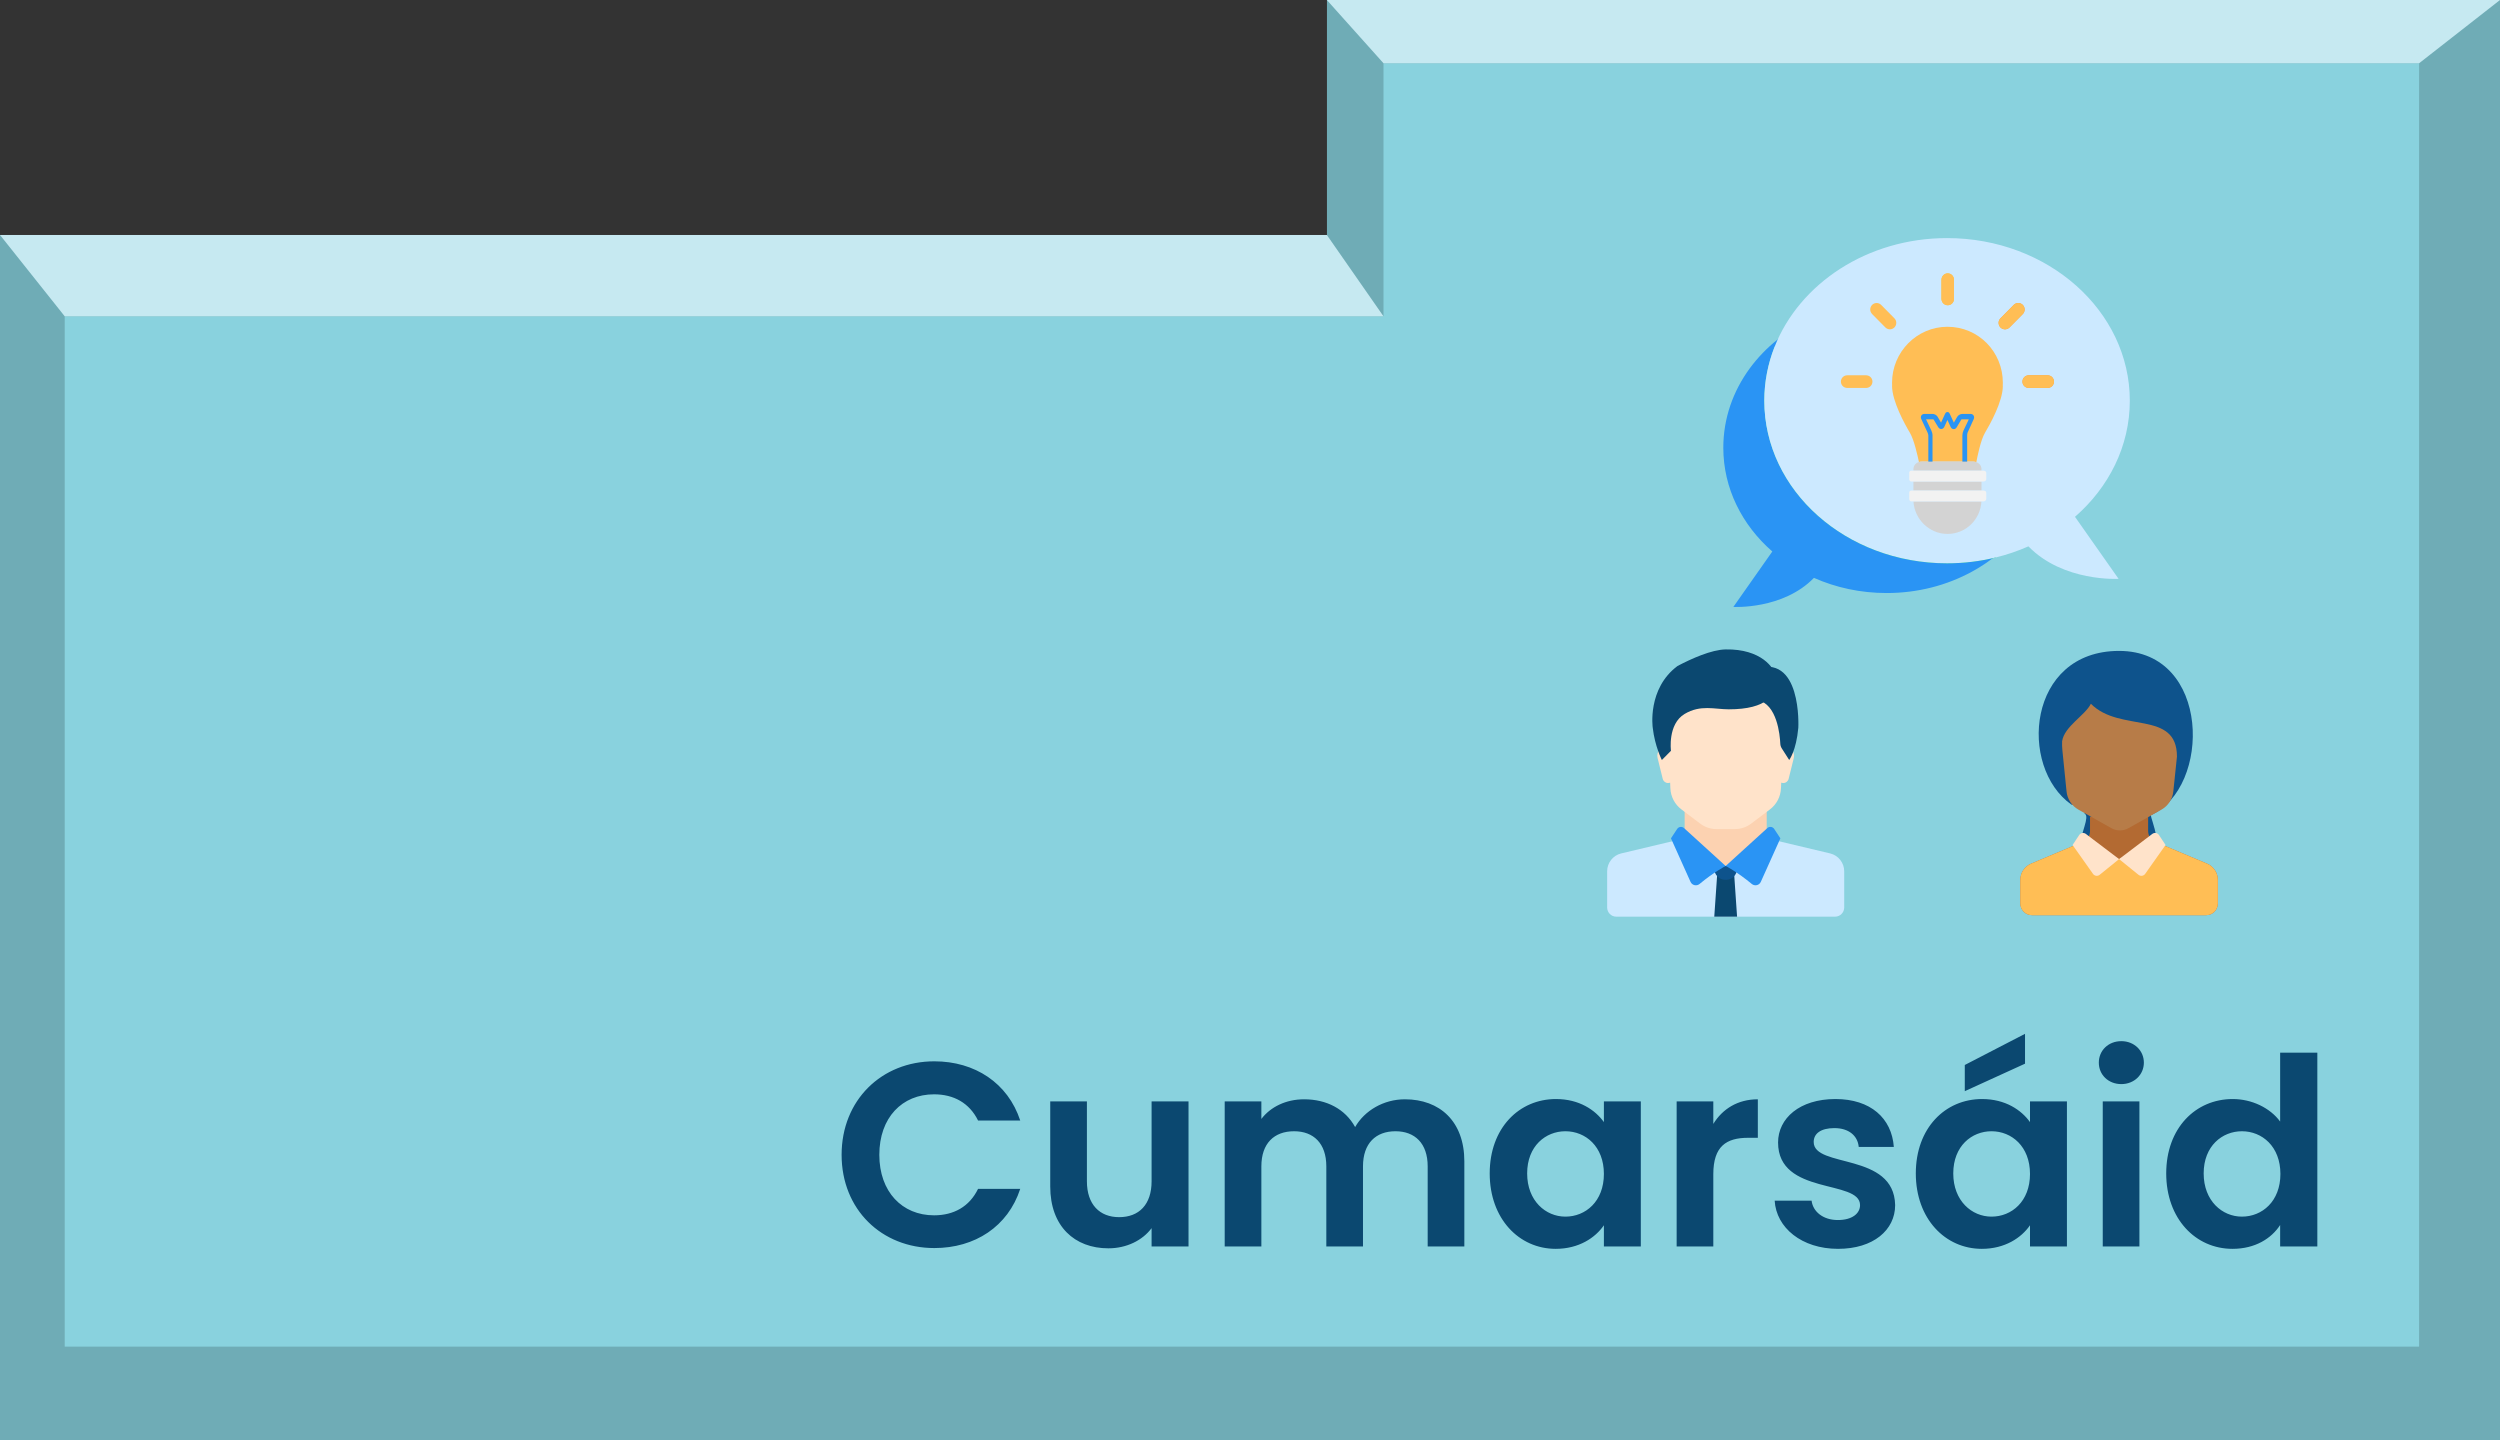<svg width="210" height="121" viewBox="0 0 210 121" fill="none" xmlns="http://www.w3.org/2000/svg">
<rect x="0" y="0" width="210" height="121" fill="#333333" stroke="none"/>
<path d="M0 121H210V0H111.464V19.738H0V121Z" fill="#6FACB6"/>
<path d="M203.204 113.117V27.002V5.314H116.214V15.708V26.571H60.825H5.437L5.437 69.844V113.117H103.641H128.447H153.252H203.204Z" fill="#89D2DE"/>
<path d="M5.437 26.571L0 19.738H111.456L116.214 26.571H5.437Z" fill="#C6E9F1"/>
<path d="M116.214 5.314L111.456 0H210L203.204 5.314H116.214Z" fill="#C6E9F1"/>
<path d="M70.695 97.005C70.695 101.603 74.061 104.837 78.483 104.837C81.893 104.837 84.665 103.033 85.699 99.865H82.157C81.431 101.361 80.111 102.087 78.461 102.087C75.777 102.087 73.863 100.107 73.863 97.005C73.863 93.881 75.777 91.923 78.461 91.923C80.111 91.923 81.431 92.649 82.157 94.123H85.699C84.665 90.977 81.893 89.151 78.483 89.151C74.061 89.151 70.695 92.407 70.695 97.005ZM99.836 92.517H96.734V99.227C96.734 101.185 95.678 102.241 94.006 102.241C92.378 102.241 91.3 101.185 91.3 99.227V92.517H88.22V99.667C88.22 103.011 90.266 104.859 93.104 104.859C94.622 104.859 95.964 104.199 96.734 103.165V104.705H99.836V92.517ZM119.925 104.705H123.005V97.555C123.005 94.189 120.937 92.341 118.011 92.341C116.229 92.341 114.623 93.287 113.831 94.673C112.995 93.155 111.433 92.341 109.541 92.341C108.023 92.341 106.725 92.979 105.955 93.991V92.517H102.875V104.705H105.955V97.973C105.955 96.037 107.033 95.025 108.705 95.025C110.333 95.025 111.411 96.037 111.411 97.973V104.705H114.491V97.973C114.491 96.037 115.569 95.025 117.219 95.025C118.847 95.025 119.925 96.037 119.925 97.973V104.705ZM125.135 98.567C125.135 102.373 127.599 104.903 130.679 104.903C132.615 104.903 134.001 103.979 134.727 102.923V104.705H137.829V92.517H134.727V94.255C134.001 93.243 132.659 92.319 130.701 92.319C127.599 92.319 125.135 94.761 125.135 98.567ZM134.727 98.611C134.727 100.921 133.187 102.197 131.493 102.197C129.843 102.197 128.281 100.877 128.281 98.567C128.281 96.257 129.843 95.025 131.493 95.025C133.187 95.025 134.727 96.301 134.727 98.611ZM143.918 98.633C143.918 96.279 145.018 95.575 146.844 95.575H147.658V92.341C145.964 92.341 144.688 93.155 143.918 94.409V92.517H140.838V104.705H143.918V98.633ZM159.192 101.229C159.104 96.763 152.35 98.149 152.35 95.927C152.35 95.223 152.944 94.761 154.088 94.761C155.298 94.761 156.046 95.399 156.134 96.345H159.082C158.906 93.925 157.124 92.319 154.176 92.319C151.162 92.319 149.358 93.947 149.358 95.971C149.358 100.437 156.244 99.051 156.244 101.229C156.244 101.933 155.584 102.483 154.374 102.483C153.142 102.483 152.284 101.779 152.174 100.855H149.072C149.204 103.121 151.338 104.903 154.396 104.903C157.366 104.903 159.192 103.319 159.192 101.229ZM160.928 98.567C160.928 102.373 163.392 104.903 166.472 104.903C168.408 104.903 169.794 103.979 170.52 102.923V104.705H173.622V92.517H170.52V94.255C169.794 93.243 168.452 92.319 166.494 92.319C163.392 92.319 160.928 94.761 160.928 98.567ZM170.52 98.611C170.52 100.921 168.98 102.197 167.286 102.197C165.636 102.197 164.074 100.877 164.074 98.567C164.074 96.257 165.636 95.025 167.286 95.025C168.98 95.025 170.52 96.301 170.52 98.611ZM165.042 89.459V91.659L170.102 89.349V86.841L165.042 89.459ZM176.631 104.705H179.711V92.517H176.631V104.705ZM178.193 91.065C179.271 91.065 180.085 90.273 180.085 89.261C180.085 88.249 179.271 87.457 178.193 87.457C177.093 87.457 176.301 88.249 176.301 89.261C176.301 90.273 177.093 91.065 178.193 91.065ZM181.962 98.567C181.962 102.373 184.426 104.903 187.528 104.903C189.442 104.903 190.806 104.023 191.532 102.901V104.705H194.656V88.425H191.532V94.211C190.696 93.067 189.156 92.319 187.55 92.319C184.426 92.319 181.962 94.761 181.962 98.567ZM191.554 98.611C191.554 100.921 190.014 102.197 188.32 102.197C186.67 102.197 185.108 100.877 185.108 98.567C185.108 96.257 186.67 95.025 188.32 95.025C190.014 95.025 191.554 96.301 191.554 98.611Z" fill="#0B4870"/>
<path d="M178.003 54.676C170.277 54.676 169.526 64.435 173.995 67.585C176.271 67.872 174.903 68.217 175.123 68.351C175.979 68.873 172.068 73.778 178.003 73.421C181.267 73.225 179.787 72.308 180.643 71.786C181.907 71.768 180.664 68.733 180.665 68.473C185.766 66.17 185.728 54.676 178.003 54.676Z" fill="#0E538C"/>
<path d="M185.399 72.548L181.044 70.714C180.68 70.561 180.443 70.202 180.443 69.804V68.612H175.562V69.804C175.562 70.202 175.325 70.561 174.961 70.714L170.606 72.548C170.061 72.778 169.705 73.317 169.705 73.914V75.888C169.705 76.432 170.142 76.874 170.682 76.874H185.324C185.863 76.874 186.3 76.432 186.3 75.888V73.914C186.3 73.317 185.944 72.778 185.399 72.548Z" fill="#B36A32"/>
<path d="M185.399 72.548L181.188 70.775L178.002 72.164L174.817 70.775L170.606 72.548C170.061 72.778 169.705 73.317 169.705 73.914V75.888C169.705 76.432 170.142 76.874 170.682 76.874H185.324C185.863 76.874 186.3 76.432 186.3 75.888V73.914C186.3 73.317 185.944 72.778 185.399 72.548Z" fill="#FFBE55"/>
<path d="M178.003 72.164L175.209 70.047C175.03 69.911 174.774 69.955 174.65 70.144L174.098 70.98L175.811 73.404C175.941 73.588 176.198 73.624 176.372 73.483L178.003 72.164Z" fill="#FFE3CA"/>
<path d="M178.003 72.164L180.796 70.047C180.976 69.911 181.231 69.955 181.355 70.144L181.907 70.98L180.195 73.404C180.065 73.588 179.808 73.624 179.633 73.483L178.003 72.164Z" fill="#FFE3CA"/>
<path d="M173.217 62.271C173.209 62.518 173.214 62.765 173.239 63.01L173.588 66.462C173.647 67.112 174.02 67.691 174.585 68.008L177.363 69.569C177.806 69.817 178.344 69.817 178.786 69.569L181.565 68.008C182.129 67.691 182.502 67.112 182.561 66.462L182.864 63.555C182.864 59.609 178.075 61.582 175.634 59.116C175.146 60.102 173.399 61.016 173.217 62.271Z" fill="#B77C48"/>
<path d="M148.403 70.42V67.711H141.51V70.42L144.957 73.516L148.403 70.42Z" fill="#FCD2B1"/>
<path d="M153.733 71.688L148.994 70.561C148.922 70.544 148.856 70.515 148.795 70.48L144.957 72.742L141.268 70.37C141.173 70.461 141.054 70.528 140.92 70.56L136.181 71.687C135.489 71.852 135 72.476 135 73.194V76.226C135 76.653 135.343 77 135.766 77H154.148C154.571 77 154.914 76.653 154.914 76.226V73.194C154.914 72.476 154.424 71.852 153.733 71.688Z" fill="#CCE9FF"/>
<path d="M145.914 77H143.999L144.239 73.516H145.675L145.914 77Z" fill="#0B4870"/>
<path d="M145.914 72.743H143.999V72.966C143.999 73.484 144.415 73.904 144.927 73.904H144.986C145.499 73.904 145.914 73.484 145.914 72.966V72.743H145.914Z" fill="#0E538C"/>
<path d="M141.456 69.558L144.956 72.743C144.956 72.743 143.976 73.243 142.766 74.251C142.517 74.459 142.139 74.374 142.005 74.077L140.361 70.42L140.881 69.632C141.011 69.435 141.282 69.401 141.456 69.558Z" fill="#2A94F4"/>
<path d="M148.457 69.558L144.957 72.742C144.957 72.742 145.937 73.242 147.147 74.25C147.397 74.458 147.774 74.374 147.908 74.076L149.552 70.42L149.032 69.631C148.903 69.435 148.631 69.4 148.457 69.558Z" fill="#2A94F4"/>
<path d="M150.678 63.674L150.245 65.423C150.194 65.63 150.01 65.775 149.798 65.775C149.736 65.775 149.676 65.763 149.623 65.74L149.601 66.228C149.57 66.922 149.234 67.565 148.685 67.982L147.101 69.181C146.704 69.483 146.22 69.645 145.723 69.645H144.191C143.694 69.645 143.211 69.483 142.812 69.181L141.229 67.982C140.68 67.565 140.343 66.922 140.312 66.228L140.291 65.74C140.237 65.763 140.177 65.775 140.115 65.775C139.905 65.775 139.72 65.63 139.669 65.423L139.237 63.674C139.111 63.169 139.491 62.679 140.006 62.679H140.007C140.057 62.679 140.105 62.684 140.153 62.693L139.979 58.809H149.935L149.76 62.693C149.808 62.684 149.856 62.679 149.906 62.679H149.908C150.424 62.679 150.802 63.169 150.678 63.674Z" fill="#FFE3CA"/>
<path d="M147.279 56.245L147.637 58.809C149.276 59.141 149.512 61.74 149.546 62.482C149.553 62.617 149.595 62.747 149.667 62.86L150.293 63.84C150.293 63.84 150.881 63.075 151.059 61.131C151.059 61.132 151.395 54.697 147.279 56.245Z" fill="#0B4870"/>
<path d="M140.912 55.943C138.351 57.853 138.83 61.131 138.83 61.131C139.005 62.679 139.596 63.84 139.596 63.84L140.361 63.066C140.361 63.066 140.066 60.83 141.51 59.97C142.851 59.172 144.023 59.583 145.22 59.583C148.427 59.583 149.325 58.361 149.169 56.874C149.089 56.104 147.924 54.501 144.957 54.551C143.759 54.572 142.077 55.33 140.912 55.943Z" fill="#0B4870"/>
<path d="M169.104 45.333C168.761 45.706 168.394 46.06 168.006 46.393C167.807 46.564 167.602 46.73 167.392 46.888C167.21 47.026 167.023 47.162 166.833 47.291C166.775 47.331 166.717 47.371 166.657 47.409C166.324 47.631 165.98 47.838 165.623 48.031C163.543 49.164 161.097 49.815 158.48 49.815C156.284 49.815 154.209 49.357 152.371 48.541C149.765 51.224 145.602 50.981 145.602 50.981L148.874 46.325C146.334 44.108 144.758 41.023 144.758 37.606C144.758 35.145 145.577 32.853 146.984 30.937C147.314 30.487 147.677 30.058 148.068 29.653C148.454 29.253 148.871 28.874 149.312 28.523C149.32 28.515 149.327 28.509 149.335 28.505C149.72 28.198 150.123 27.911 150.545 27.644C150.437 27.917 150.34 28.193 150.253 28.472C149.884 29.647 149.686 30.883 149.686 32.16C149.686 39.705 156.56 45.819 165.037 45.819C166.316 45.819 167.558 45.681 168.745 45.416C168.865 45.391 168.985 45.362 169.104 45.333Z" fill="#2A94F4"/>
<path d="M170.717 39.106C170.717 42.038 169.556 44.729 167.62 46.833C166.324 47.15 164.961 47.319 163.553 47.319C155.076 47.319 148.203 41.204 148.203 33.66C148.203 32.077 148.506 30.557 149.061 29.143C151.301 27.73 154.039 26.897 156.996 26.897C164.574 26.897 170.717 32.362 170.717 39.106Z" fill="url(#paint0_linear_1200_1468)"/>
<path d="M174.299 43.413L177.961 48.623C177.961 48.623 173.302 48.896 170.387 45.894C169.51 46.282 168.583 46.598 167.62 46.833C166.324 47.15 164.961 47.319 163.553 47.319C155.076 47.319 148.203 41.204 148.203 33.659C148.203 32.077 148.506 30.557 149.061 29.143C151.156 23.818 156.854 20 163.553 20C172.03 20 178.904 26.114 178.904 33.659C178.904 37.481 177.142 40.934 174.299 43.413Z" fill="#CCE9FF"/>
<path d="M168.232 32.406L168.239 32.411C168.239 33.714 167.165 35.637 166.735 36.36C166.38 36.958 166.099 38.355 166.012 38.822C165.926 38.791 165.832 38.775 165.732 38.775H161.437C161.351 38.775 161.267 38.787 161.19 38.811C161.092 38.335 160.788 36.953 160.436 36.36C160.005 35.637 158.932 33.708 158.932 32.405L158.938 32.404C158.934 32.321 158.932 32.237 158.932 32.152C158.932 29.555 161.027 27.449 163.585 27.449C166.194 27.449 168.239 29.555 168.239 32.152C168.239 32.237 168.237 32.323 168.232 32.406Z" fill="#FFBE55"/>
<path d="M166.445 39.423V39.535H160.726V39.423C160.726 39.113 160.919 38.892 161.19 38.811C161.267 38.787 161.351 38.774 161.437 38.774H165.732C165.832 38.774 165.926 38.791 166.012 38.821C166.267 38.911 166.445 39.126 166.445 39.423Z" fill="#D3D3D3"/>
<path d="M165.792 35.206L165.523 35.798L165.48 35.893L165.292 36.304C165.288 36.313 165.284 36.322 165.281 36.333C165.275 36.35 165.269 36.369 165.264 36.39C165.262 36.399 165.26 36.41 165.258 36.421C165.255 36.431 165.253 36.441 165.252 36.452C165.25 36.462 165.249 36.472 165.248 36.483C165.245 36.493 165.244 36.502 165.244 36.512C165.242 36.532 165.241 36.55 165.241 36.565V38.775H164.84V36.565C164.84 36.437 164.877 36.288 164.93 36.171L165.381 35.224H164.843C164.831 35.224 164.814 35.224 164.797 35.226C164.791 35.226 164.785 35.227 164.78 35.228C164.775 35.228 164.772 35.229 164.768 35.23C164.761 35.233 164.754 35.236 164.75 35.241C164.747 35.243 164.746 35.244 164.745 35.246V35.248L164.363 35.893C164.302 36 164.204 36.05 164.098 36.046C163.991 36.04 163.901 35.969 163.849 35.855L163.584 35.276L163.322 35.852C163.27 35.964 163.179 36.032 163.073 36.036C162.965 36.042 162.87 35.983 162.808 35.875L162.427 35.248C162.412 35.222 162.357 35.224 162.328 35.224H161.788L162.237 36.172C162.29 36.288 162.331 36.437 162.331 36.565V38.775H161.98V36.565C161.98 36.495 161.93 36.367 161.9 36.303L161.388 35.203C161.339 35.097 161.339 34.991 161.395 34.902C161.451 34.814 161.544 34.768 161.66 34.768H162.328C162.497 34.768 162.682 34.87 162.767 35.018L163.048 35.503L163.324 34.894C163.417 34.69 163.452 34.612 163.583 34.612H163.584C163.594 34.612 163.603 34.612 163.612 34.613C163.712 34.623 163.751 34.692 163.825 34.855C163.831 34.867 163.837 34.88 163.842 34.893L163.976 35.183L164.122 35.504L164.403 35.019C164.488 34.87 164.673 34.768 164.843 34.768H165.511C165.542 34.768 165.57 34.771 165.597 34.777C165.61 34.78 165.621 34.783 165.632 34.787C165.644 34.791 165.655 34.795 165.665 34.801C165.672 34.803 165.679 34.806 165.685 34.811C165.694 34.816 165.702 34.82 165.708 34.826C165.716 34.831 165.724 34.837 165.731 34.844C165.74 34.852 165.749 34.862 165.758 34.872C165.766 34.881 165.774 34.892 165.781 34.903C165.838 34.992 165.841 35.101 165.792 35.206Z" fill="#2A94F4"/>
<path d="M166.44 42.121C166.357 43.637 165.135 44.85 163.584 44.85C162.084 44.85 160.816 43.637 160.73 42.121H166.44Z" fill="#D3D3D3"/>
<path d="M166.445 40.447H160.726V41.208H166.445V40.447Z" fill="#D3D3D3"/>
<path d="M166.846 39.712V40.256C166.846 40.354 166.726 40.447 166.627 40.447H160.542C160.445 40.447 160.375 40.354 160.375 40.256V39.712C160.375 39.614 160.445 39.535 160.542 39.535H166.627C166.726 39.535 166.846 39.614 166.846 39.712Z" fill="#F2F2F2"/>
<path d="M166.846 41.377V41.919C166.846 42.019 166.726 42.12 166.627 42.12H160.542C160.445 42.12 160.375 42.019 160.375 41.919V41.377C160.375 41.277 160.445 41.207 160.542 41.207H166.627C166.726 41.207 166.846 41.277 166.846 41.377Z" fill="#F2F2F2"/>
<path d="M163.61 25.64C163.313 25.64 163.083 25.398 163.083 25.098V23.506C163.083 23.206 163.313 22.963 163.61 22.963C163.906 22.963 164.136 23.206 164.136 23.506V25.098C164.137 25.398 163.906 25.64 163.61 25.64Z" fill="#F4C342"/>
<path d="M163.61 25.64C163.313 25.64 163.083 25.398 163.083 25.098V23.506C163.083 23.206 163.313 22.963 163.61 22.963C163.906 22.963 164.136 23.206 164.136 23.506V25.098C164.137 25.398 163.906 25.64 163.61 25.64Z" fill="#FFBE55"/>
<path d="M171.997 32.588H170.422C170.125 32.588 169.885 32.356 169.885 32.056C169.885 31.756 170.125 31.524 170.422 31.524H171.997C172.293 31.524 172.533 31.756 172.533 32.056C172.533 32.356 172.293 32.588 171.997 32.588Z" fill="#F89B36"/>
<path d="M171.997 32.588H170.422C170.125 32.588 169.885 32.356 169.885 32.056C169.885 31.756 170.125 31.524 170.422 31.524H171.997C172.293 31.524 172.533 31.756 172.533 32.056C172.533 32.356 172.293 32.588 171.997 32.588Z" fill="#FFBE55"/>
<path d="M156.748 32.588H155.173C154.877 32.588 154.636 32.356 154.636 32.056C154.636 31.756 154.877 31.524 155.173 31.524H156.748C157.045 31.524 157.285 31.756 157.285 32.056C157.285 32.356 157.045 32.588 156.748 32.588Z" fill="#FFBE55"/>
<path d="M158.751 27.664C158.613 27.664 158.476 27.611 158.371 27.505L157.258 26.38C157.048 26.168 157.048 25.824 157.258 25.612C157.467 25.4 157.807 25.4 158.017 25.612L159.131 26.738C159.34 26.95 159.34 27.293 159.131 27.505C159.026 27.611 158.888 27.664 158.751 27.664Z" fill="#FFBE55"/>
<path d="M168.419 27.664C168.282 27.664 168.145 27.611 168.04 27.505C167.83 27.293 167.83 26.95 168.04 26.738L169.153 25.612C169.363 25.4 169.703 25.4 169.913 25.612C170.122 25.824 170.122 26.168 169.913 26.38L168.799 27.505C168.694 27.611 168.557 27.664 168.419 27.664Z" fill="#F89B36"/>
<path d="M168.419 27.664C168.282 27.664 168.145 27.611 168.04 27.505C167.83 27.293 167.83 26.95 168.04 26.738L169.153 25.612C169.363 25.4 169.703 25.4 169.913 25.612C170.122 25.824 170.122 26.168 169.913 26.38L168.799 27.505C168.694 27.611 168.557 27.664 168.419 27.664Z" fill="#FFBE55"/>
<defs>
<linearGradient id="paint0_linear_1200_1468" x1="159.46" y1="26.897" x2="159.46" y2="47.319" gradientUnits="userSpaceOnUse">
<stop offset="0.394" stop-color="#80E8BE"/>
<stop offset="1" stop-color="#00C278"/>
</linearGradient>
</defs>
</svg>
